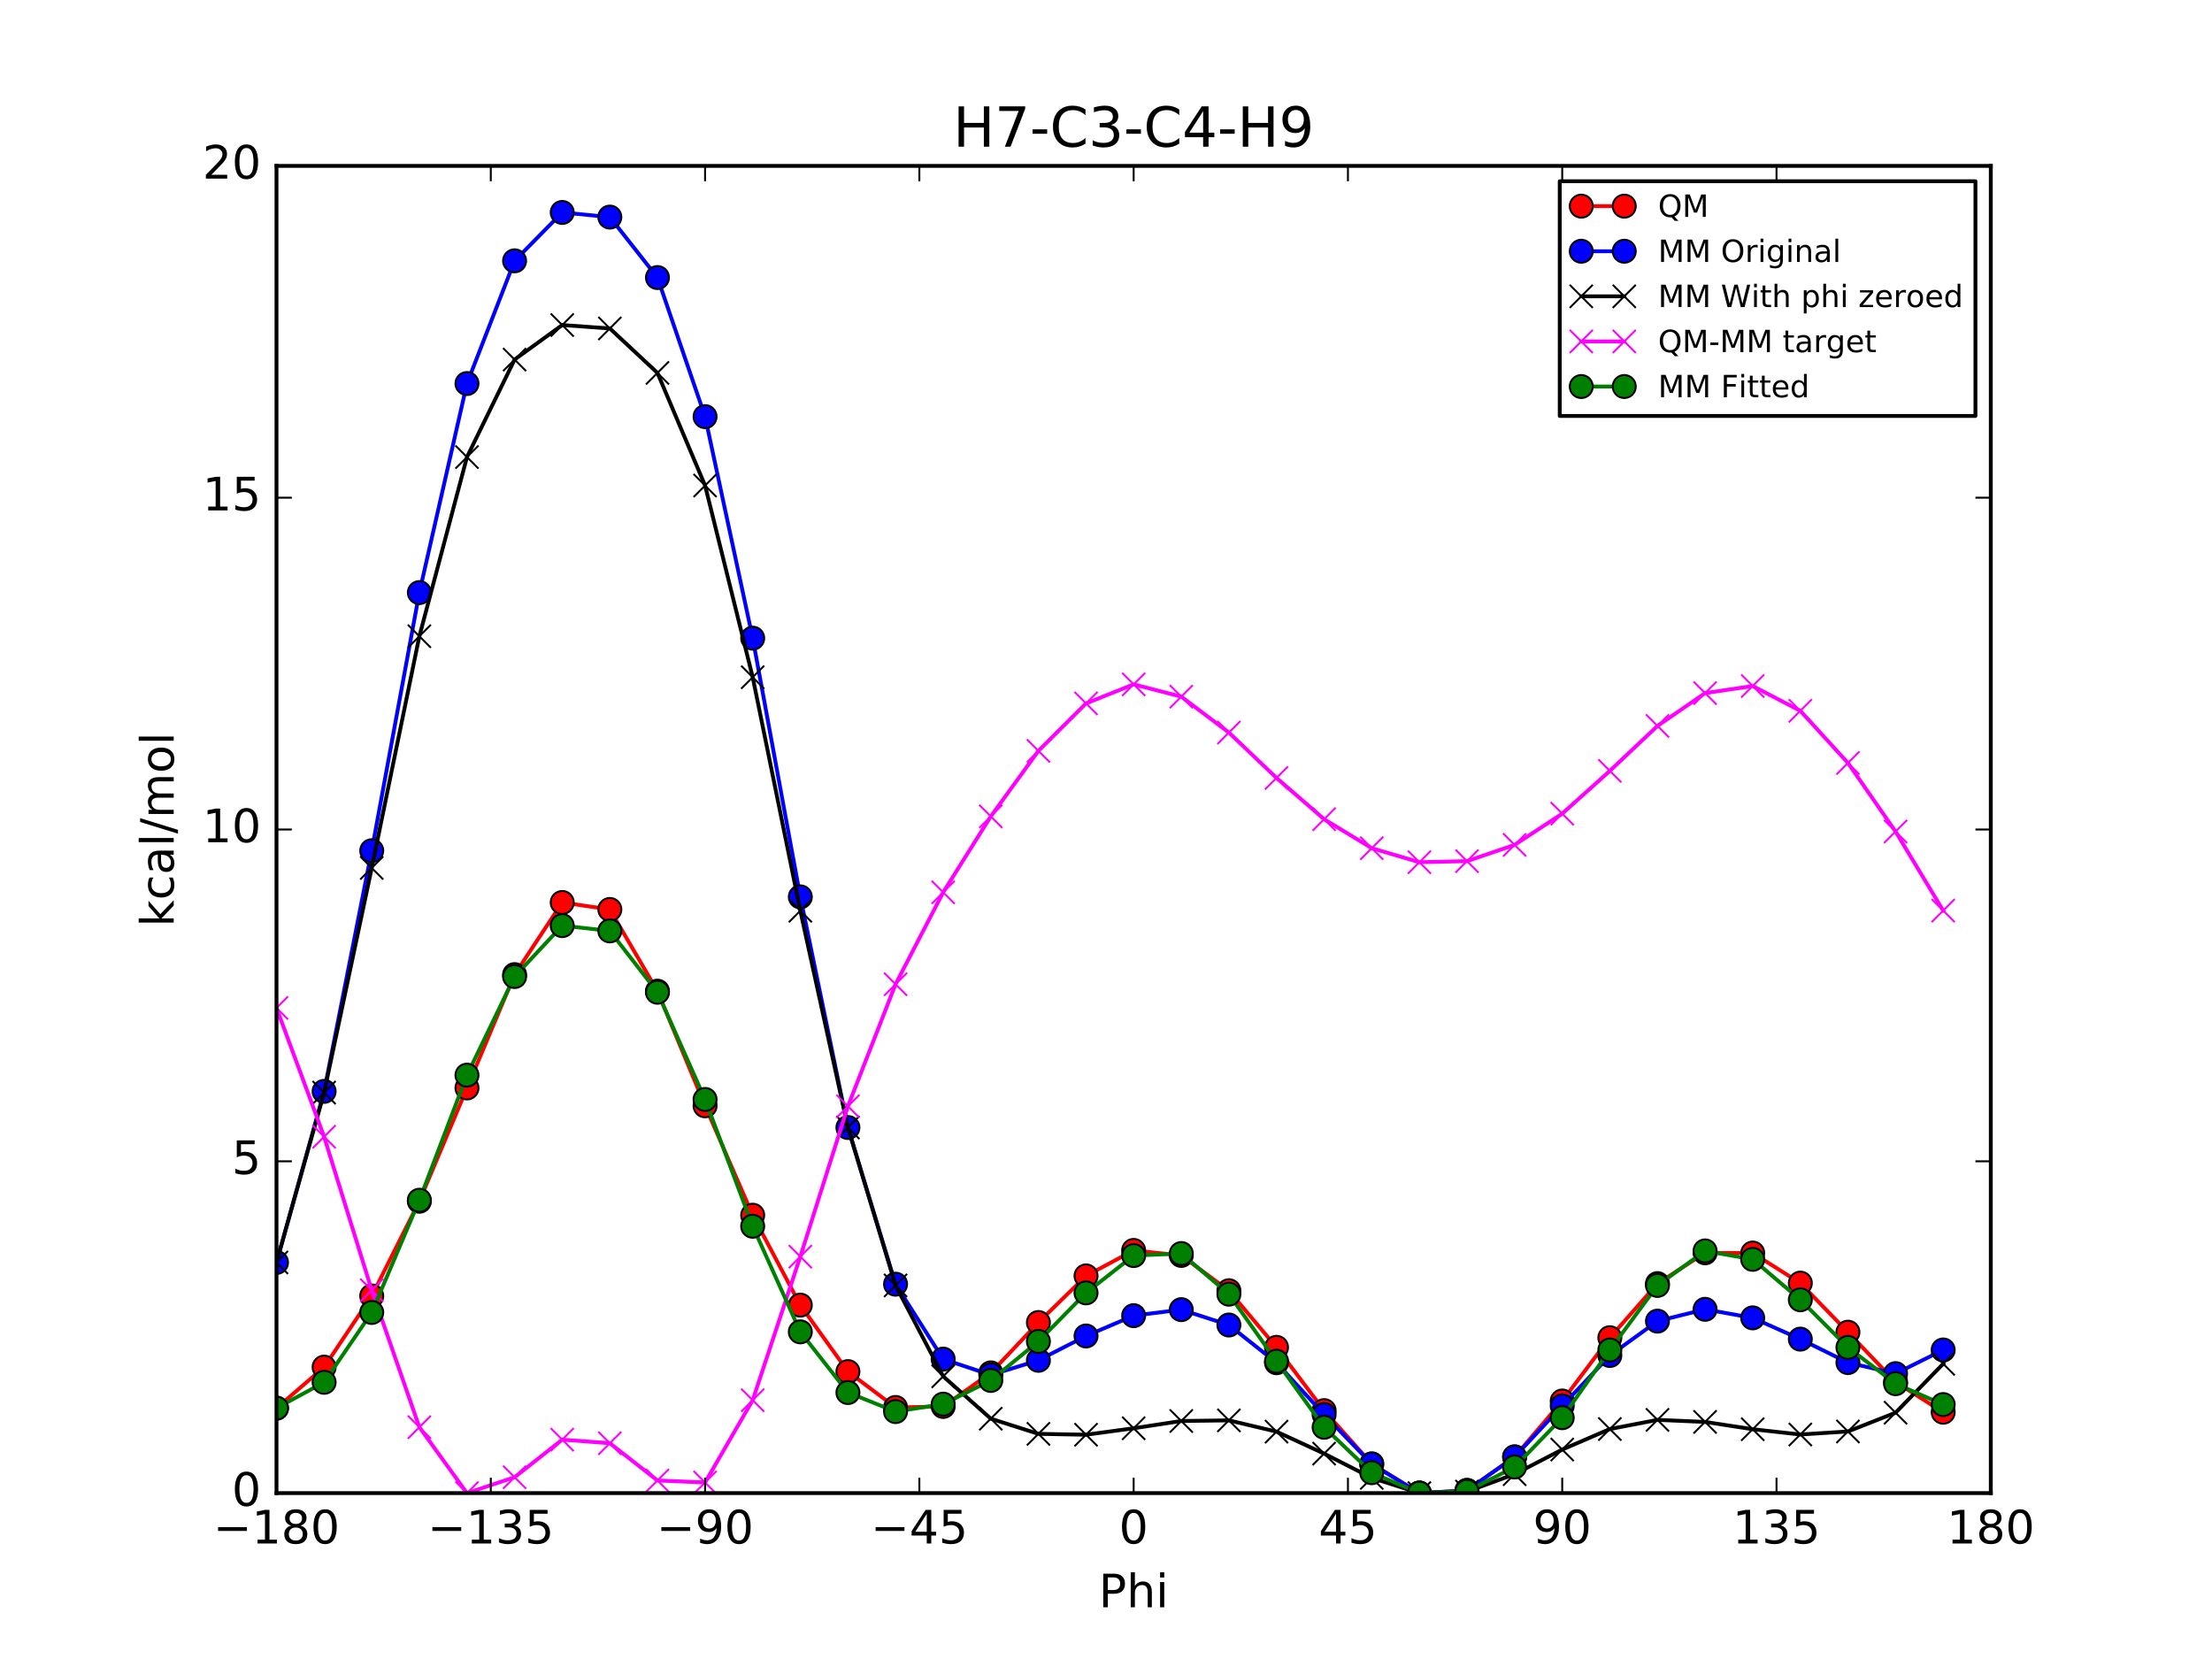 <?xml version="1.0" encoding="utf-8" standalone="no"?>
<!DOCTYPE svg PUBLIC "-//W3C//DTD SVG 1.1//EN"
  "http://www.w3.org/Graphics/SVG/1.1/DTD/svg11.dtd">
<!-- Created with matplotlib (http://matplotlib.org/) -->
<svg height="432pt" version="1.1" viewBox="0 0 576 432" width="576pt" xmlns="http://www.w3.org/2000/svg" xmlns:xlink="http://www.w3.org/1999/xlink">
 <defs>
  <style type="text/css">
*{stroke-linecap:butt;stroke-linejoin:round;stroke-miterlimit:100000;}
  </style>
 </defs>
 <g id="figure_1">
  <g id="patch_1">
   <path d="M 0 432 
L 576 432 
L 576 0 
L 0 0 
z
" style="fill:#ffffff;"/>
  </g>
  <g id="axes_1">
   <g id="patch_2">
    <path d="M 72 388.8 
L 518.4 388.8 
L 518.4 43.2 
L 72 43.2 
z
" style="fill:#ffffff;"/>
   </g>
   <g id="line2d_1">
    <path clip-path="url(#pb907164b3d)" d="M 72 366.678 
L 84.4 355.997 
L 96.8 337.463 
L 109.2 312.802 
L 121.6 283.303 
L 134 253.786 
L 146.4 235.002 
L 158.8 236.82 
L 171.2 258.102 
L 183.6 287.947 
L 196 316.44 
L 208.4 339.851 
L 220.8 357.161 
L 233.2 366.5 
L 245.6 366.237 
L 258 357.49 
L 270.4 344.381 
L 282.8 332.243 
L 295.2 325.606 
L 307.6 326.912 
L 320 336.099 
L 332.4 350.848 
L 344.8 367.321 
L 357.2 381.193 
L 369.6 388.8 
L 382 388.129 
L 394.4 379.359 
L 406.8 364.814 
L 419.2 348.335 
L 431.6 334.25 
L 444 326.229 
L 456.4 326.29 
L 468.8 334.12 
L 481.2 346.903 
L 493.6 359.878 
L 506 367.737 
" style="fill:none;stroke:#ff0000;stroke-linecap:square;"/>
    <defs>
     <path d="M 0 3 
C 0.796 3 1.559 2.684 2.121 2.121 
C 2.684 1.559 3 0.796 3 0 
C 3 -0.796 2.684 -1.559 2.121 -2.121 
C 1.559 -2.684 0.796 -3 0 -3 
C -0.796 -3 -1.559 -2.684 -2.121 -2.121 
C -2.684 -1.559 -3 -0.796 -3 0 
C -3 0.796 -2.684 1.559 -2.121 2.121 
C -1.559 2.684 -0.796 3 0 3 
z
" id="m2629860522" style="stroke:#000000;stroke-width:0.5;"/>
    </defs>
    <g clip-path="url(#pb907164b3d)">
     <use style="fill:#ff0000;stroke:#000000;stroke-width:0.5;" x="72" xlink:href="#m2629860522" y="366.678"/>
     <use style="fill:#ff0000;stroke:#000000;stroke-width:0.5;" x="84.4" xlink:href="#m2629860522" y="355.997"/>
     <use style="fill:#ff0000;stroke:#000000;stroke-width:0.5;" x="96.8" xlink:href="#m2629860522" y="337.463"/>
     <use style="fill:#ff0000;stroke:#000000;stroke-width:0.5;" x="109.2" xlink:href="#m2629860522" y="312.802"/>
     <use style="fill:#ff0000;stroke:#000000;stroke-width:0.5;" x="121.6" xlink:href="#m2629860522" y="283.303"/>
     <use style="fill:#ff0000;stroke:#000000;stroke-width:0.5;" x="134" xlink:href="#m2629860522" y="253.786"/>
     <use style="fill:#ff0000;stroke:#000000;stroke-width:0.5;" x="146.4" xlink:href="#m2629860522" y="235.002"/>
     <use style="fill:#ff0000;stroke:#000000;stroke-width:0.5;" x="158.8" xlink:href="#m2629860522" y="236.82"/>
     <use style="fill:#ff0000;stroke:#000000;stroke-width:0.5;" x="171.2" xlink:href="#m2629860522" y="258.102"/>
     <use style="fill:#ff0000;stroke:#000000;stroke-width:0.5;" x="183.6" xlink:href="#m2629860522" y="287.947"/>
     <use style="fill:#ff0000;stroke:#000000;stroke-width:0.5;" x="196" xlink:href="#m2629860522" y="316.44"/>
     <use style="fill:#ff0000;stroke:#000000;stroke-width:0.5;" x="208.4" xlink:href="#m2629860522" y="339.851"/>
     <use style="fill:#ff0000;stroke:#000000;stroke-width:0.5;" x="220.8" xlink:href="#m2629860522" y="357.161"/>
     <use style="fill:#ff0000;stroke:#000000;stroke-width:0.5;" x="233.2" xlink:href="#m2629860522" y="366.5"/>
     <use style="fill:#ff0000;stroke:#000000;stroke-width:0.5;" x="245.6" xlink:href="#m2629860522" y="366.237"/>
     <use style="fill:#ff0000;stroke:#000000;stroke-width:0.5;" x="258" xlink:href="#m2629860522" y="357.49"/>
     <use style="fill:#ff0000;stroke:#000000;stroke-width:0.5;" x="270.4" xlink:href="#m2629860522" y="344.381"/>
     <use style="fill:#ff0000;stroke:#000000;stroke-width:0.5;" x="282.8" xlink:href="#m2629860522" y="332.243"/>
     <use style="fill:#ff0000;stroke:#000000;stroke-width:0.5;" x="295.2" xlink:href="#m2629860522" y="325.606"/>
     <use style="fill:#ff0000;stroke:#000000;stroke-width:0.5;" x="307.6" xlink:href="#m2629860522" y="326.912"/>
     <use style="fill:#ff0000;stroke:#000000;stroke-width:0.5;" x="320" xlink:href="#m2629860522" y="336.099"/>
     <use style="fill:#ff0000;stroke:#000000;stroke-width:0.5;" x="332.4" xlink:href="#m2629860522" y="350.848"/>
     <use style="fill:#ff0000;stroke:#000000;stroke-width:0.5;" x="344.8" xlink:href="#m2629860522" y="367.321"/>
     <use style="fill:#ff0000;stroke:#000000;stroke-width:0.5;" x="357.2" xlink:href="#m2629860522" y="381.193"/>
     <use style="fill:#ff0000;stroke:#000000;stroke-width:0.5;" x="369.6" xlink:href="#m2629860522" y="388.8"/>
     <use style="fill:#ff0000;stroke:#000000;stroke-width:0.5;" x="382" xlink:href="#m2629860522" y="388.129"/>
     <use style="fill:#ff0000;stroke:#000000;stroke-width:0.5;" x="394.4" xlink:href="#m2629860522" y="379.359"/>
     <use style="fill:#ff0000;stroke:#000000;stroke-width:0.5;" x="406.8" xlink:href="#m2629860522" y="364.814"/>
     <use style="fill:#ff0000;stroke:#000000;stroke-width:0.5;" x="419.2" xlink:href="#m2629860522" y="348.335"/>
     <use style="fill:#ff0000;stroke:#000000;stroke-width:0.5;" x="431.6" xlink:href="#m2629860522" y="334.25"/>
     <use style="fill:#ff0000;stroke:#000000;stroke-width:0.5;" x="444" xlink:href="#m2629860522" y="326.229"/>
     <use style="fill:#ff0000;stroke:#000000;stroke-width:0.5;" x="456.4" xlink:href="#m2629860522" y="326.29"/>
     <use style="fill:#ff0000;stroke:#000000;stroke-width:0.5;" x="468.8" xlink:href="#m2629860522" y="334.12"/>
     <use style="fill:#ff0000;stroke:#000000;stroke-width:0.5;" x="481.2" xlink:href="#m2629860522" y="346.903"/>
     <use style="fill:#ff0000;stroke:#000000;stroke-width:0.5;" x="493.6" xlink:href="#m2629860522" y="359.878"/>
     <use style="fill:#ff0000;stroke:#000000;stroke-width:0.5;" x="506" xlink:href="#m2629860522" y="367.737"/>
    </g>
   </g>
   <g id="line2d_2">
    <path clip-path="url(#pb907164b3d)" d="M 72 328.741 
L 84.4 284.186 
L 96.8 221.52 
L 109.2 154.304 
L 121.6 99.872 
L 134 67.918 
L 146.4 55.32 
L 158.8 56.529 
L 171.2 72.273 
L 183.6 108.488 
L 196 166.176 
L 208.4 233.545 
L 220.8 293.602 
L 233.2 334.398 
L 245.6 353.908 
L 258 358.041 
L 270.4 354.223 
L 282.8 347.884 
L 295.2 342.596 
L 307.6 341.028 
L 320 345.029 
L 332.4 354.853 
L 344.8 368.345 
L 357.2 381.236 
L 369.6 388.8 
L 382 388.083 
L 394.4 379.381 
L 406.8 366.082 
L 419.2 352.971 
L 431.6 344.019 
L 444 340.943 
L 456.4 343.17 
L 468.8 348.708 
L 481.2 354.812 
L 493.6 357.692 
L 506 351.529 
" style="fill:none;stroke:#0000ff;stroke-linecap:square;"/>
    <defs>
     <path d="M 0 3 
C 0.796 3 1.559 2.684 2.121 2.121 
C 2.684 1.559 3 0.796 3 0 
C 3 -0.796 2.684 -1.559 2.121 -2.121 
C 1.559 -2.684 0.796 -3 0 -3 
C -0.796 -3 -1.559 -2.684 -2.121 -2.121 
C -2.684 -1.559 -3 -0.796 -3 0 
C -3 0.796 -2.684 1.559 -2.121 2.121 
C -1.559 2.684 -0.796 3 0 3 
z
" id="m92159adbe1" style="stroke:#000000;stroke-width:0.5;"/>
    </defs>
    <g clip-path="url(#pb907164b3d)">
     <use style="fill:#0000ff;stroke:#000000;stroke-width:0.5;" x="72" xlink:href="#m92159adbe1" y="328.741"/>
     <use style="fill:#0000ff;stroke:#000000;stroke-width:0.5;" x="84.4" xlink:href="#m92159adbe1" y="284.186"/>
     <use style="fill:#0000ff;stroke:#000000;stroke-width:0.5;" x="96.8" xlink:href="#m92159adbe1" y="221.52"/>
     <use style="fill:#0000ff;stroke:#000000;stroke-width:0.5;" x="109.2" xlink:href="#m92159adbe1" y="154.304"/>
     <use style="fill:#0000ff;stroke:#000000;stroke-width:0.5;" x="121.6" xlink:href="#m92159adbe1" y="99.872"/>
     <use style="fill:#0000ff;stroke:#000000;stroke-width:0.5;" x="134" xlink:href="#m92159adbe1" y="67.918"/>
     <use style="fill:#0000ff;stroke:#000000;stroke-width:0.5;" x="146.4" xlink:href="#m92159adbe1" y="55.32"/>
     <use style="fill:#0000ff;stroke:#000000;stroke-width:0.5;" x="158.8" xlink:href="#m92159adbe1" y="56.529"/>
     <use style="fill:#0000ff;stroke:#000000;stroke-width:0.5;" x="171.2" xlink:href="#m92159adbe1" y="72.273"/>
     <use style="fill:#0000ff;stroke:#000000;stroke-width:0.5;" x="183.6" xlink:href="#m92159adbe1" y="108.488"/>
     <use style="fill:#0000ff;stroke:#000000;stroke-width:0.5;" x="196" xlink:href="#m92159adbe1" y="166.176"/>
     <use style="fill:#0000ff;stroke:#000000;stroke-width:0.5;" x="208.4" xlink:href="#m92159adbe1" y="233.545"/>
     <use style="fill:#0000ff;stroke:#000000;stroke-width:0.5;" x="220.8" xlink:href="#m92159adbe1" y="293.602"/>
     <use style="fill:#0000ff;stroke:#000000;stroke-width:0.5;" x="233.2" xlink:href="#m92159adbe1" y="334.398"/>
     <use style="fill:#0000ff;stroke:#000000;stroke-width:0.5;" x="245.6" xlink:href="#m92159adbe1" y="353.908"/>
     <use style="fill:#0000ff;stroke:#000000;stroke-width:0.5;" x="258" xlink:href="#m92159adbe1" y="358.041"/>
     <use style="fill:#0000ff;stroke:#000000;stroke-width:0.5;" x="270.4" xlink:href="#m92159adbe1" y="354.223"/>
     <use style="fill:#0000ff;stroke:#000000;stroke-width:0.5;" x="282.8" xlink:href="#m92159adbe1" y="347.884"/>
     <use style="fill:#0000ff;stroke:#000000;stroke-width:0.5;" x="295.2" xlink:href="#m92159adbe1" y="342.596"/>
     <use style="fill:#0000ff;stroke:#000000;stroke-width:0.5;" x="307.6" xlink:href="#m92159adbe1" y="341.028"/>
     <use style="fill:#0000ff;stroke:#000000;stroke-width:0.5;" x="320" xlink:href="#m92159adbe1" y="345.029"/>
     <use style="fill:#0000ff;stroke:#000000;stroke-width:0.5;" x="332.4" xlink:href="#m92159adbe1" y="354.853"/>
     <use style="fill:#0000ff;stroke:#000000;stroke-width:0.5;" x="344.8" xlink:href="#m92159adbe1" y="368.345"/>
     <use style="fill:#0000ff;stroke:#000000;stroke-width:0.5;" x="357.2" xlink:href="#m92159adbe1" y="381.236"/>
     <use style="fill:#0000ff;stroke:#000000;stroke-width:0.5;" x="369.6" xlink:href="#m92159adbe1" y="388.8"/>
     <use style="fill:#0000ff;stroke:#000000;stroke-width:0.5;" x="382" xlink:href="#m92159adbe1" y="388.083"/>
     <use style="fill:#0000ff;stroke:#000000;stroke-width:0.5;" x="394.4" xlink:href="#m92159adbe1" y="379.381"/>
     <use style="fill:#0000ff;stroke:#000000;stroke-width:0.5;" x="406.8" xlink:href="#m92159adbe1" y="366.082"/>
     <use style="fill:#0000ff;stroke:#000000;stroke-width:0.5;" x="419.2" xlink:href="#m92159adbe1" y="352.971"/>
     <use style="fill:#0000ff;stroke:#000000;stroke-width:0.5;" x="431.6" xlink:href="#m92159adbe1" y="344.019"/>
     <use style="fill:#0000ff;stroke:#000000;stroke-width:0.5;" x="444" xlink:href="#m92159adbe1" y="340.943"/>
     <use style="fill:#0000ff;stroke:#000000;stroke-width:0.5;" x="456.4" xlink:href="#m92159adbe1" y="343.17"/>
     <use style="fill:#0000ff;stroke:#000000;stroke-width:0.5;" x="468.8" xlink:href="#m92159adbe1" y="348.708"/>
     <use style="fill:#0000ff;stroke:#000000;stroke-width:0.5;" x="481.2" xlink:href="#m92159adbe1" y="354.812"/>
     <use style="fill:#0000ff;stroke:#000000;stroke-width:0.5;" x="493.6" xlink:href="#m92159adbe1" y="357.692"/>
     <use style="fill:#0000ff;stroke:#000000;stroke-width:0.5;" x="506" xlink:href="#m92159adbe1" y="351.529"/>
    </g>
   </g>
   <g id="line2d_3">
    <path clip-path="url(#pb907164b3d)" d="M 72 328.741 
L 84.4 284.509 
L 96.8 226.007 
L 109.2 165.682 
L 121.6 119.019 
L 134 93.632 
L 146.4 84.639 
L 158.8 85.525 
L 171.2 97.105 
L 183.6 126.43 
L 196 176.348 
L 208.4 237.15 
L 220.8 293.602 
L 233.2 334.721 
L 245.6 358.395 
L 258 369.419 
L 270.4 373.371 
L 282.8 373.598 
L 295.2 371.916 
L 307.6 370.024 
L 320 369.861 
L 332.4 372.795 
L 344.8 378.517 
L 357.2 384.841 
L 369.6 388.8 
L 382 388.406 
L 394.4 383.869 
L 406.8 377.46 
L 419.2 372.119 
L 431.6 369.733 
L 444 370.262 
L 456.4 372.167 
L 468.8 373.539 
L 481.2 372.753 
L 493.6 367.865 
L 506 355.134 
" style="fill:none;stroke:#000000;stroke-linecap:square;"/>
    <defs>
     <path d="M -3 3 
L 3 -3 
M -3 -3 
L 3 3 
" id="mf44ed88060" style="stroke:#000000;stroke-width:0.5;"/>
    </defs>
    <g clip-path="url(#pb907164b3d)">
     <use style="stroke:#000000;stroke-width:0.5;" x="72" xlink:href="#mf44ed88060" y="328.741"/>
     <use style="stroke:#000000;stroke-width:0.5;" x="84.4" xlink:href="#mf44ed88060" y="284.509"/>
     <use style="stroke:#000000;stroke-width:0.5;" x="96.8" xlink:href="#mf44ed88060" y="226.007"/>
     <use style="stroke:#000000;stroke-width:0.5;" x="109.2" xlink:href="#mf44ed88060" y="165.682"/>
     <use style="stroke:#000000;stroke-width:0.5;" x="121.6" xlink:href="#mf44ed88060" y="119.019"/>
     <use style="stroke:#000000;stroke-width:0.5;" x="134" xlink:href="#mf44ed88060" y="93.632"/>
     <use style="stroke:#000000;stroke-width:0.5;" x="146.4" xlink:href="#mf44ed88060" y="84.639"/>
     <use style="stroke:#000000;stroke-width:0.5;" x="158.8" xlink:href="#mf44ed88060" y="85.525"/>
     <use style="stroke:#000000;stroke-width:0.5;" x="171.2" xlink:href="#mf44ed88060" y="97.105"/>
     <use style="stroke:#000000;stroke-width:0.5;" x="183.6" xlink:href="#mf44ed88060" y="126.43"/>
     <use style="stroke:#000000;stroke-width:0.5;" x="196" xlink:href="#mf44ed88060" y="176.348"/>
     <use style="stroke:#000000;stroke-width:0.5;" x="208.4" xlink:href="#mf44ed88060" y="237.15"/>
     <use style="stroke:#000000;stroke-width:0.5;" x="220.8" xlink:href="#mf44ed88060" y="293.602"/>
     <use style="stroke:#000000;stroke-width:0.5;" x="233.2" xlink:href="#mf44ed88060" y="334.721"/>
     <use style="stroke:#000000;stroke-width:0.5;" x="245.6" xlink:href="#mf44ed88060" y="358.395"/>
     <use style="stroke:#000000;stroke-width:0.5;" x="258" xlink:href="#mf44ed88060" y="369.419"/>
     <use style="stroke:#000000;stroke-width:0.5;" x="270.4" xlink:href="#mf44ed88060" y="373.371"/>
     <use style="stroke:#000000;stroke-width:0.5;" x="282.8" xlink:href="#mf44ed88060" y="373.598"/>
     <use style="stroke:#000000;stroke-width:0.5;" x="295.2" xlink:href="#mf44ed88060" y="371.916"/>
     <use style="stroke:#000000;stroke-width:0.5;" x="307.6" xlink:href="#mf44ed88060" y="370.024"/>
     <use style="stroke:#000000;stroke-width:0.5;" x="320" xlink:href="#mf44ed88060" y="369.861"/>
     <use style="stroke:#000000;stroke-width:0.5;" x="332.4" xlink:href="#mf44ed88060" y="372.795"/>
     <use style="stroke:#000000;stroke-width:0.5;" x="344.8" xlink:href="#mf44ed88060" y="378.517"/>
     <use style="stroke:#000000;stroke-width:0.5;" x="357.2" xlink:href="#mf44ed88060" y="384.841"/>
     <use style="stroke:#000000;stroke-width:0.5;" x="369.6" xlink:href="#mf44ed88060" y="388.8"/>
     <use style="stroke:#000000;stroke-width:0.5;" x="382" xlink:href="#mf44ed88060" y="388.406"/>
     <use style="stroke:#000000;stroke-width:0.5;" x="394.4" xlink:href="#mf44ed88060" y="383.869"/>
     <use style="stroke:#000000;stroke-width:0.5;" x="406.8" xlink:href="#mf44ed88060" y="377.46"/>
     <use style="stroke:#000000;stroke-width:0.5;" x="419.2" xlink:href="#mf44ed88060" y="372.119"/>
     <use style="stroke:#000000;stroke-width:0.5;" x="431.6" xlink:href="#mf44ed88060" y="369.733"/>
     <use style="stroke:#000000;stroke-width:0.5;" x="444" xlink:href="#mf44ed88060" y="370.262"/>
     <use style="stroke:#000000;stroke-width:0.5;" x="456.4" xlink:href="#mf44ed88060" y="372.167"/>
     <use style="stroke:#000000;stroke-width:0.5;" x="468.8" xlink:href="#mf44ed88060" y="373.539"/>
     <use style="stroke:#000000;stroke-width:0.5;" x="481.2" xlink:href="#mf44ed88060" y="372.753"/>
     <use style="stroke:#000000;stroke-width:0.5;" x="493.6" xlink:href="#mf44ed88060" y="367.865"/>
     <use style="stroke:#000000;stroke-width:0.5;" x="506" xlink:href="#mf44ed88060" y="355.134"/>
    </g>
   </g>
   <g id="line2d_4">
    <path clip-path="url(#pb907164b3d)" d="M 72 262.453 
L 84.4 296.005 
L 96.8 335.972 
L 109.2 371.636 
L 121.6 388.8 
L 134 384.671 
L 146.4 374.879 
L 158.8 375.811 
L 171.2 385.513 
L 183.6 386.033 
L 196 364.608 
L 208.4 327.218 
L 220.8 288.075 
L 233.2 256.296 
L 245.6 232.359 
L 258 212.588 
L 270.4 195.527 
L 282.8 183.162 
L 295.2 178.207 
L 307.6 181.405 
L 320 190.755 
L 332.4 202.57 
L 344.8 213.32 
L 357.2 220.868 
L 369.6 224.517 
L 382 224.239 
L 394.4 220.007 
L 406.8 211.871 
L 419.2 200.733 
L 431.6 189.033 
L 444 180.483 
L 456.4 178.64 
L 468.8 185.097 
L 481.2 198.667 
L 493.6 216.53 
L 506 237.119 
" style="fill:none;stroke:#ff00ff;stroke-linecap:square;"/>
    <defs>
     <path d="M -3 3 
L 3 -3 
M -3 -3 
L 3 3 
" id="m3832e3f3c9" style="stroke:#ff00ff;stroke-width:0.5;"/>
    </defs>
    <g clip-path="url(#pb907164b3d)">
     <use style="fill:#ff00ff;stroke:#ff00ff;stroke-width:0.5;" x="72" xlink:href="#m3832e3f3c9" y="262.453"/>
     <use style="fill:#ff00ff;stroke:#ff00ff;stroke-width:0.5;" x="84.4" xlink:href="#m3832e3f3c9" y="296.005"/>
     <use style="fill:#ff00ff;stroke:#ff00ff;stroke-width:0.5;" x="96.8" xlink:href="#m3832e3f3c9" y="335.972"/>
     <use style="fill:#ff00ff;stroke:#ff00ff;stroke-width:0.5;" x="109.2" xlink:href="#m3832e3f3c9" y="371.636"/>
     <use style="fill:#ff00ff;stroke:#ff00ff;stroke-width:0.5;" x="121.6" xlink:href="#m3832e3f3c9" y="388.8"/>
     <use style="fill:#ff00ff;stroke:#ff00ff;stroke-width:0.5;" x="134" xlink:href="#m3832e3f3c9" y="384.671"/>
     <use style="fill:#ff00ff;stroke:#ff00ff;stroke-width:0.5;" x="146.4" xlink:href="#m3832e3f3c9" y="374.879"/>
     <use style="fill:#ff00ff;stroke:#ff00ff;stroke-width:0.5;" x="158.8" xlink:href="#m3832e3f3c9" y="375.811"/>
     <use style="fill:#ff00ff;stroke:#ff00ff;stroke-width:0.5;" x="171.2" xlink:href="#m3832e3f3c9" y="385.513"/>
     <use style="fill:#ff00ff;stroke:#ff00ff;stroke-width:0.5;" x="183.6" xlink:href="#m3832e3f3c9" y="386.033"/>
     <use style="fill:#ff00ff;stroke:#ff00ff;stroke-width:0.5;" x="196" xlink:href="#m3832e3f3c9" y="364.608"/>
     <use style="fill:#ff00ff;stroke:#ff00ff;stroke-width:0.5;" x="208.4" xlink:href="#m3832e3f3c9" y="327.218"/>
     <use style="fill:#ff00ff;stroke:#ff00ff;stroke-width:0.5;" x="220.8" xlink:href="#m3832e3f3c9" y="288.075"/>
     <use style="fill:#ff00ff;stroke:#ff00ff;stroke-width:0.5;" x="233.2" xlink:href="#m3832e3f3c9" y="256.296"/>
     <use style="fill:#ff00ff;stroke:#ff00ff;stroke-width:0.5;" x="245.6" xlink:href="#m3832e3f3c9" y="232.359"/>
     <use style="fill:#ff00ff;stroke:#ff00ff;stroke-width:0.5;" x="258" xlink:href="#m3832e3f3c9" y="212.588"/>
     <use style="fill:#ff00ff;stroke:#ff00ff;stroke-width:0.5;" x="270.4" xlink:href="#m3832e3f3c9" y="195.527"/>
     <use style="fill:#ff00ff;stroke:#ff00ff;stroke-width:0.5;" x="282.8" xlink:href="#m3832e3f3c9" y="183.162"/>
     <use style="fill:#ff00ff;stroke:#ff00ff;stroke-width:0.5;" x="295.2" xlink:href="#m3832e3f3c9" y="178.207"/>
     <use style="fill:#ff00ff;stroke:#ff00ff;stroke-width:0.5;" x="307.6" xlink:href="#m3832e3f3c9" y="181.405"/>
     <use style="fill:#ff00ff;stroke:#ff00ff;stroke-width:0.5;" x="320" xlink:href="#m3832e3f3c9" y="190.755"/>
     <use style="fill:#ff00ff;stroke:#ff00ff;stroke-width:0.5;" x="332.4" xlink:href="#m3832e3f3c9" y="202.57"/>
     <use style="fill:#ff00ff;stroke:#ff00ff;stroke-width:0.5;" x="344.8" xlink:href="#m3832e3f3c9" y="213.32"/>
     <use style="fill:#ff00ff;stroke:#ff00ff;stroke-width:0.5;" x="357.2" xlink:href="#m3832e3f3c9" y="220.868"/>
     <use style="fill:#ff00ff;stroke:#ff00ff;stroke-width:0.5;" x="369.6" xlink:href="#m3832e3f3c9" y="224.517"/>
     <use style="fill:#ff00ff;stroke:#ff00ff;stroke-width:0.5;" x="382" xlink:href="#m3832e3f3c9" y="224.239"/>
     <use style="fill:#ff00ff;stroke:#ff00ff;stroke-width:0.5;" x="394.4" xlink:href="#m3832e3f3c9" y="220.007"/>
     <use style="fill:#ff00ff;stroke:#ff00ff;stroke-width:0.5;" x="406.8" xlink:href="#m3832e3f3c9" y="211.871"/>
     <use style="fill:#ff00ff;stroke:#ff00ff;stroke-width:0.5;" x="419.2" xlink:href="#m3832e3f3c9" y="200.733"/>
     <use style="fill:#ff00ff;stroke:#ff00ff;stroke-width:0.5;" x="431.6" xlink:href="#m3832e3f3c9" y="189.033"/>
     <use style="fill:#ff00ff;stroke:#ff00ff;stroke-width:0.5;" x="444" xlink:href="#m3832e3f3c9" y="180.483"/>
     <use style="fill:#ff00ff;stroke:#ff00ff;stroke-width:0.5;" x="456.4" xlink:href="#m3832e3f3c9" y="178.64"/>
     <use style="fill:#ff00ff;stroke:#ff00ff;stroke-width:0.5;" x="468.8" xlink:href="#m3832e3f3c9" y="185.097"/>
     <use style="fill:#ff00ff;stroke:#ff00ff;stroke-width:0.5;" x="481.2" xlink:href="#m3832e3f3c9" y="198.667"/>
     <use style="fill:#ff00ff;stroke:#ff00ff;stroke-width:0.5;" x="493.6" xlink:href="#m3832e3f3c9" y="216.53"/>
     <use style="fill:#ff00ff;stroke:#ff00ff;stroke-width:0.5;" x="506" xlink:href="#m3832e3f3c9" y="237.119"/>
    </g>
   </g>
   <g id="line2d_5">
    <path clip-path="url(#pb907164b3d)" d="M 72 366.678 
L 84.4 359.947 
L 96.8 341.763 
L 109.2 312.537 
L 121.6 279.967 
L 134 254.286 
L 146.4 241.026 
L 158.8 242.407 
L 171.2 258.376 
L 183.6 286.298 
L 196 319.311 
L 208.4 346.812 
L 220.8 362.615 
L 233.2 367.571 
L 245.6 365.636 
L 258 359.464 
L 270.4 349.293 
L 282.8 336.662 
L 295.2 326.946 
L 307.6 326.417 
L 320 337.002 
L 332.4 354.462 
L 344.8 371.657 
L 357.2 383.486 
L 369.6 388.8 
L 382 388.334 
L 394.4 382.001 
L 406.8 369.168 
L 419.2 351.535 
L 431.6 334.726 
L 444 325.734 
L 456.4 327.931 
L 468.8 338.459 
L 481.2 350.858 
L 493.6 360.311 
L 506 365.746 
" style="fill:none;stroke:#008000;stroke-linecap:square;"/>
    <defs>
     <path d="M 0 3 
C 0.796 3 1.559 2.684 2.121 2.121 
C 2.684 1.559 3 0.796 3 0 
C 3 -0.796 2.684 -1.559 2.121 -2.121 
C 1.559 -2.684 0.796 -3 0 -3 
C -0.796 -3 -1.559 -2.684 -2.121 -2.121 
C -2.684 -1.559 -3 -0.796 -3 0 
C -3 0.796 -2.684 1.559 -2.121 2.121 
C -1.559 2.684 -0.796 3 0 3 
z
" id="mf716be82b4" style="stroke:#000000;stroke-width:0.5;"/>
    </defs>
    <g clip-path="url(#pb907164b3d)">
     <use style="fill:#008000;stroke:#000000;stroke-width:0.5;" x="72" xlink:href="#mf716be82b4" y="366.678"/>
     <use style="fill:#008000;stroke:#000000;stroke-width:0.5;" x="84.4" xlink:href="#mf716be82b4" y="359.947"/>
     <use style="fill:#008000;stroke:#000000;stroke-width:0.5;" x="96.8" xlink:href="#mf716be82b4" y="341.763"/>
     <use style="fill:#008000;stroke:#000000;stroke-width:0.5;" x="109.2" xlink:href="#mf716be82b4" y="312.537"/>
     <use style="fill:#008000;stroke:#000000;stroke-width:0.5;" x="121.6" xlink:href="#mf716be82b4" y="279.967"/>
     <use style="fill:#008000;stroke:#000000;stroke-width:0.5;" x="134" xlink:href="#mf716be82b4" y="254.286"/>
     <use style="fill:#008000;stroke:#000000;stroke-width:0.5;" x="146.4" xlink:href="#mf716be82b4" y="241.026"/>
     <use style="fill:#008000;stroke:#000000;stroke-width:0.5;" x="158.8" xlink:href="#mf716be82b4" y="242.407"/>
     <use style="fill:#008000;stroke:#000000;stroke-width:0.5;" x="171.2" xlink:href="#mf716be82b4" y="258.376"/>
     <use style="fill:#008000;stroke:#000000;stroke-width:0.5;" x="183.6" xlink:href="#mf716be82b4" y="286.298"/>
     <use style="fill:#008000;stroke:#000000;stroke-width:0.5;" x="196" xlink:href="#mf716be82b4" y="319.311"/>
     <use style="fill:#008000;stroke:#000000;stroke-width:0.5;" x="208.4" xlink:href="#mf716be82b4" y="346.812"/>
     <use style="fill:#008000;stroke:#000000;stroke-width:0.5;" x="220.8" xlink:href="#mf716be82b4" y="362.615"/>
     <use style="fill:#008000;stroke:#000000;stroke-width:0.5;" x="233.2" xlink:href="#mf716be82b4" y="367.571"/>
     <use style="fill:#008000;stroke:#000000;stroke-width:0.5;" x="245.6" xlink:href="#mf716be82b4" y="365.636"/>
     <use style="fill:#008000;stroke:#000000;stroke-width:0.5;" x="258" xlink:href="#mf716be82b4" y="359.464"/>
     <use style="fill:#008000;stroke:#000000;stroke-width:0.5;" x="270.4" xlink:href="#mf716be82b4" y="349.293"/>
     <use style="fill:#008000;stroke:#000000;stroke-width:0.5;" x="282.8" xlink:href="#mf716be82b4" y="336.662"/>
     <use style="fill:#008000;stroke:#000000;stroke-width:0.5;" x="295.2" xlink:href="#mf716be82b4" y="326.946"/>
     <use style="fill:#008000;stroke:#000000;stroke-width:0.5;" x="307.6" xlink:href="#mf716be82b4" y="326.417"/>
     <use style="fill:#008000;stroke:#000000;stroke-width:0.5;" x="320" xlink:href="#mf716be82b4" y="337.002"/>
     <use style="fill:#008000;stroke:#000000;stroke-width:0.5;" x="332.4" xlink:href="#mf716be82b4" y="354.462"/>
     <use style="fill:#008000;stroke:#000000;stroke-width:0.5;" x="344.8" xlink:href="#mf716be82b4" y="371.657"/>
     <use style="fill:#008000;stroke:#000000;stroke-width:0.5;" x="357.2" xlink:href="#mf716be82b4" y="383.486"/>
     <use style="fill:#008000;stroke:#000000;stroke-width:0.5;" x="369.6" xlink:href="#mf716be82b4" y="388.8"/>
     <use style="fill:#008000;stroke:#000000;stroke-width:0.5;" x="382" xlink:href="#mf716be82b4" y="388.334"/>
     <use style="fill:#008000;stroke:#000000;stroke-width:0.5;" x="394.4" xlink:href="#mf716be82b4" y="382.001"/>
     <use style="fill:#008000;stroke:#000000;stroke-width:0.5;" x="406.8" xlink:href="#mf716be82b4" y="369.168"/>
     <use style="fill:#008000;stroke:#000000;stroke-width:0.5;" x="419.2" xlink:href="#mf716be82b4" y="351.535"/>
     <use style="fill:#008000;stroke:#000000;stroke-width:0.5;" x="431.6" xlink:href="#mf716be82b4" y="334.726"/>
     <use style="fill:#008000;stroke:#000000;stroke-width:0.5;" x="444" xlink:href="#mf716be82b4" y="325.734"/>
     <use style="fill:#008000;stroke:#000000;stroke-width:0.5;" x="456.4" xlink:href="#mf716be82b4" y="327.931"/>
     <use style="fill:#008000;stroke:#000000;stroke-width:0.5;" x="468.8" xlink:href="#mf716be82b4" y="338.459"/>
     <use style="fill:#008000;stroke:#000000;stroke-width:0.5;" x="481.2" xlink:href="#mf716be82b4" y="350.858"/>
     <use style="fill:#008000;stroke:#000000;stroke-width:0.5;" x="493.6" xlink:href="#mf716be82b4" y="360.311"/>
     <use style="fill:#008000;stroke:#000000;stroke-width:0.5;" x="506" xlink:href="#mf716be82b4" y="365.746"/>
    </g>
   </g>
   <g id="patch_3">
    <path d="M 72 388.8 
L 518.4 388.8 
" style="fill:none;stroke:#000000;stroke-linecap:square;stroke-linejoin:miter;"/>
   </g>
   <g id="patch_4">
    <path d="M 518.4 388.8 
L 518.4 43.2 
" style="fill:none;stroke:#000000;stroke-linecap:square;stroke-linejoin:miter;"/>
   </g>
   <g id="patch_5">
    <path d="M 72 43.2 
L 518.4 43.2 
" style="fill:none;stroke:#000000;stroke-linecap:square;stroke-linejoin:miter;"/>
   </g>
   <g id="patch_6">
    <path d="M 72 388.8 
L 72 43.2 
" style="fill:none;stroke:#000000;stroke-linecap:square;stroke-linejoin:miter;"/>
   </g>
   <g id="matplotlib.axis_1">
    <g id="xtick_1">
     <g id="line2d_6">
      <defs>
       <path d="M 0 0 
L 0 -4 
" id="m060876bd30" style="stroke:#000000;stroke-width:0.5;"/>
      </defs>
      <g>
       <use style="stroke:#000000;stroke-width:0.5;" x="72.0" xlink:href="#m060876bd30" y="388.8"/>
      </g>
     </g>
     <g id="line2d_7">
      <defs>
       <path d="M 0 0 
L 0 4 
" id="me30539d898" style="stroke:#000000;stroke-width:0.5;"/>
      </defs>
      <g>
       <use style="stroke:#000000;stroke-width:0.5;" x="72.0" xlink:href="#me30539d898" y="43.2"/>
      </g>
     </g>
     <g id="text_1">
      <!-- −180 -->
      <defs>
       <path d="M 31.781 66.406 
Q 24.172 66.406 20.328 58.906 
Q 16.5 51.422 16.5 36.375 
Q 16.5 21.391 20.328 13.891 
Q 24.172 6.391 31.781 6.391 
Q 39.453 6.391 43.281 13.891 
Q 47.125 21.391 47.125 36.375 
Q 47.125 51.422 43.281 58.906 
Q 39.453 66.406 31.781 66.406 
M 31.781 74.219 
Q 44.047 74.219 50.516 64.516 
Q 56.984 54.828 56.984 36.375 
Q 56.984 17.969 50.516 8.266 
Q 44.047 -1.422 31.781 -1.422 
Q 19.531 -1.422 13.062 8.266 
Q 6.594 17.969 6.594 36.375 
Q 6.594 54.828 13.062 64.516 
Q 19.531 74.219 31.781 74.219 
" id="BitstreamVeraSans-Roman-30"/>
       <path d="M 31.781 34.625 
Q 24.75 34.625 20.719 30.859 
Q 16.703 27.094 16.703 20.516 
Q 16.703 13.922 20.719 10.156 
Q 24.75 6.391 31.781 6.391 
Q 38.812 6.391 42.859 10.172 
Q 46.922 13.969 46.922 20.516 
Q 46.922 27.094 42.891 30.859 
Q 38.875 34.625 31.781 34.625 
M 21.922 38.812 
Q 15.578 40.375 12.031 44.719 
Q 8.5 49.078 8.5 55.328 
Q 8.5 64.062 14.719 69.141 
Q 20.953 74.219 31.781 74.219 
Q 42.672 74.219 48.875 69.141 
Q 55.078 64.062 55.078 55.328 
Q 55.078 49.078 51.531 44.719 
Q 48 40.375 41.703 38.812 
Q 48.828 37.156 52.797 32.312 
Q 56.781 27.484 56.781 20.516 
Q 56.781 9.906 50.312 4.234 
Q 43.844 -1.422 31.781 -1.422 
Q 19.734 -1.422 13.25 4.234 
Q 6.781 9.906 6.781 20.516 
Q 6.781 27.484 10.781 32.312 
Q 14.797 37.156 21.922 38.812 
M 18.312 54.391 
Q 18.312 48.734 21.844 45.562 
Q 25.391 42.391 31.781 42.391 
Q 38.141 42.391 41.719 45.562 
Q 45.312 48.734 45.312 54.391 
Q 45.312 60.062 41.719 63.234 
Q 38.141 66.406 31.781 66.406 
Q 25.391 66.406 21.844 63.234 
Q 18.312 60.062 18.312 54.391 
" id="BitstreamVeraSans-Roman-38"/>
       <path d="M 10.594 35.5 
L 73.188 35.5 
L 73.188 27.203 
L 10.594 27.203 
z
" id="BitstreamVeraSans-Roman-2212"/>
       <path d="M 12.406 8.297 
L 28.516 8.297 
L 28.516 63.922 
L 10.984 60.406 
L 10.984 69.391 
L 28.422 72.906 
L 38.281 72.906 
L 38.281 8.297 
L 54.391 8.297 
L 54.391 0 
L 12.406 0 
z
" id="BitstreamVeraSans-Roman-31"/>
      </defs>
      <g transform="translate(55.52 401.918)scale(0.12 -0.12)">
       <use xlink:href="#BitstreamVeraSans-Roman-2212"/>
       <use x="83.789" xlink:href="#BitstreamVeraSans-Roman-31"/>
       <use x="147.412" xlink:href="#BitstreamVeraSans-Roman-38"/>
       <use x="211.035" xlink:href="#BitstreamVeraSans-Roman-30"/>
      </g>
     </g>
    </g>
    <g id="xtick_2">
     <g id="line2d_8">
      <g>
       <use style="stroke:#000000;stroke-width:0.5;" x="127.8" xlink:href="#m060876bd30" y="388.8"/>
      </g>
     </g>
     <g id="line2d_9">
      <g>
       <use style="stroke:#000000;stroke-width:0.5;" x="127.8" xlink:href="#me30539d898" y="43.2"/>
      </g>
     </g>
     <g id="text_2">
      <!-- −135 -->
      <defs>
       <path d="M 10.797 72.906 
L 49.516 72.906 
L 49.516 64.594 
L 19.828 64.594 
L 19.828 46.734 
Q 21.969 47.469 24.109 47.828 
Q 26.266 48.188 28.422 48.188 
Q 40.625 48.188 47.75 41.5 
Q 54.891 34.812 54.891 23.391 
Q 54.891 11.625 47.562 5.094 
Q 40.234 -1.422 26.906 -1.422 
Q 22.312 -1.422 17.547 -0.641 
Q 12.797 0.141 7.719 1.703 
L 7.719 11.625 
Q 12.109 9.234 16.797 8.062 
Q 21.484 6.891 26.703 6.891 
Q 35.156 6.891 40.078 11.328 
Q 45.016 15.766 45.016 23.391 
Q 45.016 31 40.078 35.438 
Q 35.156 39.891 26.703 39.891 
Q 22.75 39.891 18.812 39.016 
Q 14.891 38.141 10.797 36.281 
z
" id="BitstreamVeraSans-Roman-35"/>
       <path d="M 40.578 39.312 
Q 47.656 37.797 51.625 33 
Q 55.609 28.219 55.609 21.188 
Q 55.609 10.406 48.188 4.484 
Q 40.766 -1.422 27.094 -1.422 
Q 22.516 -1.422 17.656 -0.516 
Q 12.797 0.391 7.625 2.203 
L 7.625 11.719 
Q 11.719 9.328 16.594 8.109 
Q 21.484 6.891 26.812 6.891 
Q 36.078 6.891 40.938 10.547 
Q 45.797 14.203 45.797 21.188 
Q 45.797 27.641 41.281 31.266 
Q 36.766 34.906 28.719 34.906 
L 20.219 34.906 
L 20.219 43.016 
L 29.109 43.016 
Q 36.375 43.016 40.234 45.922 
Q 44.094 48.828 44.094 54.297 
Q 44.094 59.906 40.109 62.906 
Q 36.141 65.922 28.719 65.922 
Q 24.656 65.922 20.016 65.031 
Q 15.375 64.156 9.812 62.312 
L 9.812 71.094 
Q 15.438 72.656 20.344 73.438 
Q 25.25 74.219 29.594 74.219 
Q 40.828 74.219 47.359 69.109 
Q 53.906 64.016 53.906 55.328 
Q 53.906 49.266 50.438 45.094 
Q 46.969 40.922 40.578 39.312 
" id="BitstreamVeraSans-Roman-33"/>
      </defs>
      <g transform="translate(111.32 401.918)scale(0.12 -0.12)">
       <use xlink:href="#BitstreamVeraSans-Roman-2212"/>
       <use x="83.789" xlink:href="#BitstreamVeraSans-Roman-31"/>
       <use x="147.412" xlink:href="#BitstreamVeraSans-Roman-33"/>
       <use x="211.035" xlink:href="#BitstreamVeraSans-Roman-35"/>
      </g>
     </g>
    </g>
    <g id="xtick_3">
     <g id="line2d_10">
      <g>
       <use style="stroke:#000000;stroke-width:0.5;" x="183.6" xlink:href="#m060876bd30" y="388.8"/>
      </g>
     </g>
     <g id="line2d_11">
      <g>
       <use style="stroke:#000000;stroke-width:0.5;" x="183.6" xlink:href="#me30539d898" y="43.2"/>
      </g>
     </g>
     <g id="text_3">
      <!-- −90 -->
      <defs>
       <path d="M 10.984 1.516 
L 10.984 10.5 
Q 14.703 8.734 18.5 7.812 
Q 22.312 6.891 25.984 6.891 
Q 35.75 6.891 40.891 13.453 
Q 46.047 20.016 46.781 33.406 
Q 43.953 29.203 39.594 26.953 
Q 35.25 24.703 29.984 24.703 
Q 19.047 24.703 12.672 31.312 
Q 6.297 37.938 6.297 49.422 
Q 6.297 60.641 12.938 67.422 
Q 19.578 74.219 30.609 74.219 
Q 43.266 74.219 49.922 64.516 
Q 56.594 54.828 56.594 36.375 
Q 56.594 19.141 48.406 8.859 
Q 40.234 -1.422 26.422 -1.422 
Q 22.703 -1.422 18.891 -0.688 
Q 15.094 0.047 10.984 1.516 
M 30.609 32.422 
Q 37.25 32.422 41.125 36.953 
Q 45.016 41.5 45.016 49.422 
Q 45.016 57.281 41.125 61.844 
Q 37.25 66.406 30.609 66.406 
Q 23.969 66.406 20.094 61.844 
Q 16.219 57.281 16.219 49.422 
Q 16.219 41.5 20.094 36.953 
Q 23.969 32.422 30.609 32.422 
" id="BitstreamVeraSans-Roman-39"/>
      </defs>
      <g transform="translate(170.937 401.918)scale(0.12 -0.12)">
       <use xlink:href="#BitstreamVeraSans-Roman-2212"/>
       <use x="83.789" xlink:href="#BitstreamVeraSans-Roman-39"/>
       <use x="147.412" xlink:href="#BitstreamVeraSans-Roman-30"/>
      </g>
     </g>
    </g>
    <g id="xtick_4">
     <g id="line2d_12">
      <g>
       <use style="stroke:#000000;stroke-width:0.5;" x="239.4" xlink:href="#m060876bd30" y="388.8"/>
      </g>
     </g>
     <g id="line2d_13">
      <g>
       <use style="stroke:#000000;stroke-width:0.5;" x="239.4" xlink:href="#me30539d898" y="43.2"/>
      </g>
     </g>
     <g id="text_4">
      <!-- −45 -->
      <defs>
       <path d="M 37.797 64.312 
L 12.891 25.391 
L 37.797 25.391 
z
M 35.203 72.906 
L 47.609 72.906 
L 47.609 25.391 
L 58.016 25.391 
L 58.016 17.188 
L 47.609 17.188 
L 47.609 0 
L 37.797 0 
L 37.797 17.188 
L 4.891 17.188 
L 4.891 26.703 
z
" id="BitstreamVeraSans-Roman-34"/>
      </defs>
      <g transform="translate(226.737 401.918)scale(0.12 -0.12)">
       <use xlink:href="#BitstreamVeraSans-Roman-2212"/>
       <use x="83.789" xlink:href="#BitstreamVeraSans-Roman-34"/>
       <use x="147.412" xlink:href="#BitstreamVeraSans-Roman-35"/>
      </g>
     </g>
    </g>
    <g id="xtick_5">
     <g id="line2d_14">
      <g>
       <use style="stroke:#000000;stroke-width:0.5;" x="295.2" xlink:href="#m060876bd30" y="388.8"/>
      </g>
     </g>
     <g id="line2d_15">
      <g>
       <use style="stroke:#000000;stroke-width:0.5;" x="295.2" xlink:href="#me30539d898" y="43.2"/>
      </g>
     </g>
     <g id="text_5">
      <!-- 0 -->
      <g transform="translate(291.382 401.918)scale(0.12 -0.12)">
       <use xlink:href="#BitstreamVeraSans-Roman-30"/>
      </g>
     </g>
    </g>
    <g id="xtick_6">
     <g id="line2d_16">
      <g>
       <use style="stroke:#000000;stroke-width:0.5;" x="351.0" xlink:href="#m060876bd30" y="388.8"/>
      </g>
     </g>
     <g id="line2d_17">
      <g>
       <use style="stroke:#000000;stroke-width:0.5;" x="351.0" xlink:href="#me30539d898" y="43.2"/>
      </g>
     </g>
     <g id="text_6">
      <!-- 45 -->
      <g transform="translate(343.365 401.918)scale(0.12 -0.12)">
       <use xlink:href="#BitstreamVeraSans-Roman-34"/>
       <use x="63.623" xlink:href="#BitstreamVeraSans-Roman-35"/>
      </g>
     </g>
    </g>
    <g id="xtick_7">
     <g id="line2d_18">
      <g>
       <use style="stroke:#000000;stroke-width:0.5;" x="406.8" xlink:href="#m060876bd30" y="388.8"/>
      </g>
     </g>
     <g id="line2d_19">
      <g>
       <use style="stroke:#000000;stroke-width:0.5;" x="406.8" xlink:href="#me30539d898" y="43.2"/>
      </g>
     </g>
     <g id="text_7">
      <!-- 90 -->
      <g transform="translate(399.165 401.918)scale(0.12 -0.12)">
       <use xlink:href="#BitstreamVeraSans-Roman-39"/>
       <use x="63.623" xlink:href="#BitstreamVeraSans-Roman-30"/>
      </g>
     </g>
    </g>
    <g id="xtick_8">
     <g id="line2d_20">
      <g>
       <use style="stroke:#000000;stroke-width:0.5;" x="462.6" xlink:href="#m060876bd30" y="388.8"/>
      </g>
     </g>
     <g id="line2d_21">
      <g>
       <use style="stroke:#000000;stroke-width:0.5;" x="462.6" xlink:href="#me30539d898" y="43.2"/>
      </g>
     </g>
     <g id="text_8">
      <!-- 135 -->
      <g transform="translate(451.147 401.918)scale(0.12 -0.12)">
       <use xlink:href="#BitstreamVeraSans-Roman-31"/>
       <use x="63.623" xlink:href="#BitstreamVeraSans-Roman-33"/>
       <use x="127.246" xlink:href="#BitstreamVeraSans-Roman-35"/>
      </g>
     </g>
    </g>
    <g id="xtick_9">
     <g id="line2d_22">
      <g>
       <use style="stroke:#000000;stroke-width:0.5;" x="518.4" xlink:href="#m060876bd30" y="388.8"/>
      </g>
     </g>
     <g id="line2d_23">
      <g>
       <use style="stroke:#000000;stroke-width:0.5;" x="518.4" xlink:href="#me30539d898" y="43.2"/>
      </g>
     </g>
     <g id="text_9">
      <!-- 180 -->
      <g transform="translate(506.947 401.918)scale(0.12 -0.12)">
       <use xlink:href="#BitstreamVeraSans-Roman-31"/>
       <use x="63.623" xlink:href="#BitstreamVeraSans-Roman-38"/>
       <use x="127.246" xlink:href="#BitstreamVeraSans-Roman-30"/>
      </g>
     </g>
    </g>
    <g id="text_10">
     <!-- Phi -->
     <defs>
      <path d="M 54.891 33.016 
L 54.891 0 
L 45.906 0 
L 45.906 32.719 
Q 45.906 40.484 42.875 44.328 
Q 39.844 48.188 33.797 48.188 
Q 26.516 48.188 22.312 43.547 
Q 18.109 38.922 18.109 30.906 
L 18.109 0 
L 9.078 0 
L 9.078 75.984 
L 18.109 75.984 
L 18.109 46.188 
Q 21.344 51.125 25.703 53.562 
Q 30.078 56 35.797 56 
Q 45.219 56 50.047 50.172 
Q 54.891 44.344 54.891 33.016 
" id="BitstreamVeraSans-Roman-68"/>
      <path d="M 9.422 54.688 
L 18.406 54.688 
L 18.406 0 
L 9.422 0 
z
M 9.422 75.984 
L 18.406 75.984 
L 18.406 64.594 
L 9.422 64.594 
z
" id="BitstreamVeraSans-Roman-69"/>
      <path d="M 19.672 64.797 
L 19.672 37.406 
L 32.078 37.406 
Q 38.969 37.406 42.719 40.969 
Q 46.484 44.531 46.484 51.125 
Q 46.484 57.672 42.719 61.234 
Q 38.969 64.797 32.078 64.797 
z
M 9.812 72.906 
L 32.078 72.906 
Q 44.344 72.906 50.609 67.359 
Q 56.891 61.812 56.891 51.125 
Q 56.891 40.328 50.609 34.812 
Q 44.344 29.297 32.078 29.297 
L 19.672 29.297 
L 19.672 0 
L 9.812 0 
z
" id="BitstreamVeraSans-Roman-50"/>
     </defs>
     <g transform="translate(286.113 418.532)scale(0.12 -0.12)">
      <use xlink:href="#BitstreamVeraSans-Roman-50"/>
      <use x="60.303" xlink:href="#BitstreamVeraSans-Roman-68"/>
      <use x="123.682" xlink:href="#BitstreamVeraSans-Roman-69"/>
     </g>
    </g>
   </g>
   <g id="matplotlib.axis_2">
    <g id="ytick_1">
     <g id="line2d_24">
      <defs>
       <path d="M 0 0 
L 4 0 
" id="m89ba927377" style="stroke:#000000;stroke-width:0.5;"/>
      </defs>
      <g>
       <use style="stroke:#000000;stroke-width:0.5;" x="72.0" xlink:href="#m89ba927377" y="388.8"/>
      </g>
     </g>
     <g id="line2d_25">
      <defs>
       <path d="M 0 0 
L -4 0 
" id="m5cafa13662" style="stroke:#000000;stroke-width:0.5;"/>
      </defs>
      <g>
       <use style="stroke:#000000;stroke-width:0.5;" x="518.4" xlink:href="#m5cafa13662" y="388.8"/>
      </g>
     </g>
     <g id="text_11">
      <!-- 0 -->
      <g transform="translate(60.365 392.111)scale(0.12 -0.12)">
       <use xlink:href="#BitstreamVeraSans-Roman-30"/>
      </g>
     </g>
    </g>
    <g id="ytick_2">
     <g id="line2d_26">
      <g>
       <use style="stroke:#000000;stroke-width:0.5;" x="72.0" xlink:href="#m89ba927377" y="302.4"/>
      </g>
     </g>
     <g id="line2d_27">
      <g>
       <use style="stroke:#000000;stroke-width:0.5;" x="518.4" xlink:href="#m5cafa13662" y="302.4"/>
      </g>
     </g>
     <g id="text_12">
      <!-- 5 -->
      <g transform="translate(60.365 305.711)scale(0.12 -0.12)">
       <use xlink:href="#BitstreamVeraSans-Roman-35"/>
      </g>
     </g>
    </g>
    <g id="ytick_3">
     <g id="line2d_28">
      <g>
       <use style="stroke:#000000;stroke-width:0.5;" x="72.0" xlink:href="#m89ba927377" y="216.0"/>
      </g>
     </g>
     <g id="line2d_29">
      <g>
       <use style="stroke:#000000;stroke-width:0.5;" x="518.4" xlink:href="#m5cafa13662" y="216.0"/>
      </g>
     </g>
     <g id="text_13">
      <!-- 10 -->
      <g transform="translate(52.73 219.311)scale(0.12 -0.12)">
       <use xlink:href="#BitstreamVeraSans-Roman-31"/>
       <use x="63.623" xlink:href="#BitstreamVeraSans-Roman-30"/>
      </g>
     </g>
    </g>
    <g id="ytick_4">
     <g id="line2d_30">
      <g>
       <use style="stroke:#000000;stroke-width:0.5;" x="72.0" xlink:href="#m89ba927377" y="129.6"/>
      </g>
     </g>
     <g id="line2d_31">
      <g>
       <use style="stroke:#000000;stroke-width:0.5;" x="518.4" xlink:href="#m5cafa13662" y="129.6"/>
      </g>
     </g>
     <g id="text_14">
      <!-- 15 -->
      <g transform="translate(52.73 132.911)scale(0.12 -0.12)">
       <use xlink:href="#BitstreamVeraSans-Roman-31"/>
       <use x="63.623" xlink:href="#BitstreamVeraSans-Roman-35"/>
      </g>
     </g>
    </g>
    <g id="ytick_5">
     <g id="line2d_32">
      <g>
       <use style="stroke:#000000;stroke-width:0.5;" x="72.0" xlink:href="#m89ba927377" y="43.2"/>
      </g>
     </g>
     <g id="line2d_33">
      <g>
       <use style="stroke:#000000;stroke-width:0.5;" x="518.4" xlink:href="#m5cafa13662" y="43.2"/>
      </g>
     </g>
     <g id="text_15">
      <!-- 20 -->
      <defs>
       <path d="M 19.188 8.297 
L 53.609 8.297 
L 53.609 0 
L 7.328 0 
L 7.328 8.297 
Q 12.938 14.109 22.625 23.891 
Q 32.328 33.688 34.812 36.531 
Q 39.547 41.844 41.422 45.531 
Q 43.312 49.219 43.312 52.781 
Q 43.312 58.594 39.234 62.25 
Q 35.156 65.922 28.609 65.922 
Q 23.969 65.922 18.812 64.312 
Q 13.672 62.703 7.812 59.422 
L 7.812 69.391 
Q 13.766 71.781 18.938 73 
Q 24.125 74.219 28.422 74.219 
Q 39.75 74.219 46.484 68.547 
Q 53.219 62.891 53.219 53.422 
Q 53.219 48.922 51.531 44.891 
Q 49.859 40.875 45.406 35.406 
Q 44.188 33.984 37.641 27.219 
Q 31.109 20.453 19.188 8.297 
" id="BitstreamVeraSans-Roman-32"/>
      </defs>
      <g transform="translate(52.73 46.511)scale(0.12 -0.12)">
       <use xlink:href="#BitstreamVeraSans-Roman-32"/>
       <use x="63.623" xlink:href="#BitstreamVeraSans-Roman-30"/>
      </g>
     </g>
    </g>
    <g id="text_16">
     <!-- kcal/mol -->
     <defs>
      <path d="M 52 44.188 
Q 55.375 50.25 60.062 53.125 
Q 64.75 56 71.094 56 
Q 79.641 56 84.281 50.016 
Q 88.922 44.047 88.922 33.016 
L 88.922 0 
L 79.891 0 
L 79.891 32.719 
Q 79.891 40.578 77.094 44.375 
Q 74.312 48.188 68.609 48.188 
Q 61.625 48.188 57.562 43.547 
Q 53.516 38.922 53.516 30.906 
L 53.516 0 
L 44.484 0 
L 44.484 32.719 
Q 44.484 40.625 41.703 44.406 
Q 38.922 48.188 33.109 48.188 
Q 26.219 48.188 22.156 43.531 
Q 18.109 38.875 18.109 30.906 
L 18.109 0 
L 9.078 0 
L 9.078 54.688 
L 18.109 54.688 
L 18.109 46.188 
Q 21.188 51.219 25.484 53.609 
Q 29.781 56 35.688 56 
Q 41.656 56 45.828 52.969 
Q 50 49.953 52 44.188 
" id="BitstreamVeraSans-Roman-6d"/>
      <path d="M 9.078 75.984 
L 18.109 75.984 
L 18.109 31.109 
L 44.922 54.688 
L 56.391 54.688 
L 27.391 29.109 
L 57.625 0 
L 45.906 0 
L 18.109 26.703 
L 18.109 0 
L 9.078 0 
z
" id="BitstreamVeraSans-Roman-6b"/>
      <path d="M 34.281 27.484 
Q 23.391 27.484 19.188 25 
Q 14.984 22.516 14.984 16.5 
Q 14.984 11.719 18.141 8.906 
Q 21.297 6.109 26.703 6.109 
Q 34.188 6.109 38.703 11.406 
Q 43.219 16.703 43.219 25.484 
L 43.219 27.484 
z
M 52.203 31.203 
L 52.203 0 
L 43.219 0 
L 43.219 8.297 
Q 40.141 3.328 35.547 0.953 
Q 30.953 -1.422 24.312 -1.422 
Q 15.922 -1.422 10.953 3.297 
Q 6 8.016 6 15.922 
Q 6 25.141 12.172 29.828 
Q 18.359 34.516 30.609 34.516 
L 43.219 34.516 
L 43.219 35.406 
Q 43.219 41.609 39.141 45 
Q 35.062 48.391 27.688 48.391 
Q 23 48.391 18.547 47.266 
Q 14.109 46.141 10.016 43.891 
L 10.016 52.203 
Q 14.938 54.109 19.578 55.047 
Q 24.219 56 28.609 56 
Q 40.484 56 46.344 49.844 
Q 52.203 43.703 52.203 31.203 
" id="BitstreamVeraSans-Roman-61"/>
      <path d="M 30.609 48.391 
Q 23.391 48.391 19.188 42.75 
Q 14.984 37.109 14.984 27.297 
Q 14.984 17.484 19.156 11.844 
Q 23.344 6.203 30.609 6.203 
Q 37.797 6.203 41.984 11.859 
Q 46.188 17.531 46.188 27.297 
Q 46.188 37.016 41.984 42.703 
Q 37.797 48.391 30.609 48.391 
M 30.609 56 
Q 42.328 56 49.016 48.375 
Q 55.719 40.766 55.719 27.297 
Q 55.719 13.875 49.016 6.219 
Q 42.328 -1.422 30.609 -1.422 
Q 18.844 -1.422 12.172 6.219 
Q 5.516 13.875 5.516 27.297 
Q 5.516 40.766 12.172 48.375 
Q 18.844 56 30.609 56 
" id="BitstreamVeraSans-Roman-6f"/>
      <path d="M 48.781 52.594 
L 48.781 44.188 
Q 44.969 46.297 41.141 47.344 
Q 37.312 48.391 33.406 48.391 
Q 24.656 48.391 19.812 42.844 
Q 14.984 37.312 14.984 27.297 
Q 14.984 17.281 19.812 11.734 
Q 24.656 6.203 33.406 6.203 
Q 37.312 6.203 41.141 7.25 
Q 44.969 8.297 48.781 10.406 
L 48.781 2.094 
Q 45.016 0.344 40.984 -0.531 
Q 36.969 -1.422 32.422 -1.422 
Q 20.062 -1.422 12.781 6.344 
Q 5.516 14.109 5.516 27.297 
Q 5.516 40.672 12.859 48.328 
Q 20.219 56 33.016 56 
Q 37.156 56 41.109 55.141 
Q 45.062 54.297 48.781 52.594 
" id="BitstreamVeraSans-Roman-63"/>
      <path d="M 25.391 72.906 
L 33.688 72.906 
L 8.297 -9.281 
L 0 -9.281 
z
" id="BitstreamVeraSans-Roman-2f"/>
      <path d="M 9.422 75.984 
L 18.406 75.984 
L 18.406 0 
L 9.422 0 
z
" id="BitstreamVeraSans-Roman-6c"/>
     </defs>
     <g transform="translate(45.234 241.321)rotate(-90.0)scale(0.12 -0.12)">
      <use xlink:href="#BitstreamVeraSans-Roman-6b"/>
      <use x="57.91" xlink:href="#BitstreamVeraSans-Roman-63"/>
      <use x="112.891" xlink:href="#BitstreamVeraSans-Roman-61"/>
      <use x="174.17" xlink:href="#BitstreamVeraSans-Roman-6c"/>
      <use x="201.953" xlink:href="#BitstreamVeraSans-Roman-2f"/>
      <use x="235.645" xlink:href="#BitstreamVeraSans-Roman-6d"/>
      <use x="333.057" xlink:href="#BitstreamVeraSans-Roman-6f"/>
      <use x="394.238" xlink:href="#BitstreamVeraSans-Roman-6c"/>
     </g>
    </g>
   </g>
   <g id="text_17">
    <!-- H7-C3-C4-H9 -->
    <defs>
     <path d="M 4.891 31.391 
L 31.203 31.391 
L 31.203 23.391 
L 4.891 23.391 
z
" id="BitstreamVeraSans-Roman-2d"/>
     <path d="M 9.812 72.906 
L 19.672 72.906 
L 19.672 43.016 
L 55.516 43.016 
L 55.516 72.906 
L 65.375 72.906 
L 65.375 0 
L 55.516 0 
L 55.516 34.719 
L 19.672 34.719 
L 19.672 0 
L 9.812 0 
z
" id="BitstreamVeraSans-Roman-48"/>
     <path d="M 64.406 67.281 
L 64.406 56.891 
Q 59.422 61.531 53.781 63.812 
Q 48.141 66.109 41.797 66.109 
Q 29.297 66.109 22.656 58.469 
Q 16.016 50.828 16.016 36.375 
Q 16.016 21.969 22.656 14.328 
Q 29.297 6.688 41.797 6.688 
Q 48.141 6.688 53.781 8.984 
Q 59.422 11.281 64.406 15.922 
L 64.406 5.609 
Q 59.234 2.094 53.438 0.328 
Q 47.656 -1.422 41.219 -1.422 
Q 24.656 -1.422 15.125 8.703 
Q 5.609 18.844 5.609 36.375 
Q 5.609 53.953 15.125 64.078 
Q 24.656 74.219 41.219 74.219 
Q 47.75 74.219 53.531 72.484 
Q 59.328 70.75 64.406 67.281 
" id="BitstreamVeraSans-Roman-43"/>
     <path d="M 8.203 72.906 
L 55.078 72.906 
L 55.078 68.703 
L 28.609 0 
L 18.312 0 
L 43.219 64.594 
L 8.203 64.594 
z
" id="BitstreamVeraSans-Roman-37"/>
    </defs>
    <g transform="translate(248.199 38.2)scale(0.144 -0.144)">
     <use xlink:href="#BitstreamVeraSans-Roman-48"/>
     <use x="75.195" xlink:href="#BitstreamVeraSans-Roman-37"/>
     <use x="138.818" xlink:href="#BitstreamVeraSans-Roman-2d"/>
     <use x="174.902" xlink:href="#BitstreamVeraSans-Roman-43"/>
     <use x="244.727" xlink:href="#BitstreamVeraSans-Roman-33"/>
     <use x="308.35" xlink:href="#BitstreamVeraSans-Roman-2d"/>
     <use x="344.434" xlink:href="#BitstreamVeraSans-Roman-43"/>
     <use x="414.258" xlink:href="#BitstreamVeraSans-Roman-34"/>
     <use x="477.881" xlink:href="#BitstreamVeraSans-Roman-2d"/>
     <use x="513.965" xlink:href="#BitstreamVeraSans-Roman-48"/>
     <use x="589.16" xlink:href="#BitstreamVeraSans-Roman-39"/>
    </g>
   </g>
   <g id="legend_1">
    <g id="patch_7">
     <path d="M 406.156 108.312 
L 514.4 108.312 
L 514.4 47.2 
L 406.156 47.2 
z
" style="fill:#ffffff;stroke:#000000;stroke-linejoin:miter;"/>
    </g>
    <g id="line2d_34">
     <path d="M 411.756 53.679 
L 422.956 53.679 
" style="fill:none;stroke:#ff0000;stroke-linecap:square;"/>
    </g>
    <g id="line2d_35">
     <g>
      <use style="fill:#ff0000;stroke:#000000;stroke-width:0.5;" x="411.756" xlink:href="#m2629860522" y="53.679"/>
      <use style="fill:#ff0000;stroke:#000000;stroke-width:0.5;" x="422.956" xlink:href="#m2629860522" y="53.679"/>
     </g>
    </g>
    <g id="text_18">
     <!-- QM -->
     <defs>
      <path d="M 9.812 72.906 
L 24.516 72.906 
L 43.109 23.297 
L 61.812 72.906 
L 76.516 72.906 
L 76.516 0 
L 66.891 0 
L 66.891 64.016 
L 48.094 14.016 
L 38.188 14.016 
L 19.391 64.016 
L 19.391 0 
L 9.812 0 
z
" id="BitstreamVeraSans-Roman-4d"/>
      <path d="M 39.406 66.219 
Q 28.656 66.219 22.328 58.203 
Q 16.016 50.203 16.016 36.375 
Q 16.016 22.609 22.328 14.594 
Q 28.656 6.594 39.406 6.594 
Q 50.141 6.594 56.422 14.594 
Q 62.703 22.609 62.703 36.375 
Q 62.703 50.203 56.422 58.203 
Q 50.141 66.219 39.406 66.219 
M 53.219 1.312 
L 66.219 -12.891 
L 54.297 -12.891 
L 43.5 -1.219 
Q 41.891 -1.312 41.031 -1.359 
Q 40.188 -1.422 39.406 -1.422 
Q 24.031 -1.422 14.812 8.859 
Q 5.609 19.141 5.609 36.375 
Q 5.609 53.656 14.812 63.938 
Q 24.031 74.219 39.406 74.219 
Q 54.734 74.219 63.906 63.938 
Q 73.094 53.656 73.094 36.375 
Q 73.094 23.688 67.984 14.641 
Q 62.891 5.609 53.219 1.312 
" id="BitstreamVeraSans-Roman-51"/>
     </defs>
     <g transform="translate(431.756 56.479)scale(0.08 -0.08)">
      <use xlink:href="#BitstreamVeraSans-Roman-51"/>
      <use x="78.711" xlink:href="#BitstreamVeraSans-Roman-4d"/>
     </g>
    </g>
    <g id="line2d_36">
     <path d="M 411.756 65.421 
L 422.956 65.421 
" style="fill:none;stroke:#0000ff;stroke-linecap:square;"/>
    </g>
    <g id="line2d_37">
     <g>
      <use style="fill:#0000ff;stroke:#000000;stroke-width:0.5;" x="411.756" xlink:href="#m92159adbe1" y="65.421"/>
      <use style="fill:#0000ff;stroke:#000000;stroke-width:0.5;" x="422.956" xlink:href="#m92159adbe1" y="65.421"/>
     </g>
    </g>
    <g id="text_19">
     <!-- MM Original -->
     <defs>
      <path d="M 54.891 33.016 
L 54.891 0 
L 45.906 0 
L 45.906 32.719 
Q 45.906 40.484 42.875 44.328 
Q 39.844 48.188 33.797 48.188 
Q 26.516 48.188 22.312 43.547 
Q 18.109 38.922 18.109 30.906 
L 18.109 0 
L 9.078 0 
L 9.078 54.688 
L 18.109 54.688 
L 18.109 46.188 
Q 21.344 51.125 25.703 53.562 
Q 30.078 56 35.797 56 
Q 45.219 56 50.047 50.172 
Q 54.891 44.344 54.891 33.016 
" id="BitstreamVeraSans-Roman-6e"/>
      <path d="M 45.406 27.984 
Q 45.406 37.75 41.375 43.109 
Q 37.359 48.484 30.078 48.484 
Q 22.859 48.484 18.828 43.109 
Q 14.797 37.75 14.797 27.984 
Q 14.797 18.266 18.828 12.891 
Q 22.859 7.516 30.078 7.516 
Q 37.359 7.516 41.375 12.891 
Q 45.406 18.266 45.406 27.984 
M 54.391 6.781 
Q 54.391 -7.172 48.188 -13.984 
Q 42 -20.797 29.203 -20.797 
Q 24.469 -20.797 20.266 -20.094 
Q 16.062 -19.391 12.109 -17.922 
L 12.109 -9.188 
Q 16.062 -11.328 19.922 -12.344 
Q 23.781 -13.375 27.781 -13.375 
Q 36.625 -13.375 41.016 -8.766 
Q 45.406 -4.156 45.406 5.172 
L 45.406 9.625 
Q 42.625 4.781 38.281 2.391 
Q 33.938 0 27.875 0 
Q 17.828 0 11.672 7.656 
Q 5.516 15.328 5.516 27.984 
Q 5.516 40.672 11.672 48.328 
Q 17.828 56 27.875 56 
Q 33.938 56 38.281 53.609 
Q 42.625 51.219 45.406 46.391 
L 45.406 54.688 
L 54.391 54.688 
z
" id="BitstreamVeraSans-Roman-67"/>
      <path id="BitstreamVeraSans-Roman-20"/>
      <path d="M 39.406 66.219 
Q 28.656 66.219 22.328 58.203 
Q 16.016 50.203 16.016 36.375 
Q 16.016 22.609 22.328 14.594 
Q 28.656 6.594 39.406 6.594 
Q 50.141 6.594 56.422 14.594 
Q 62.703 22.609 62.703 36.375 
Q 62.703 50.203 56.422 58.203 
Q 50.141 66.219 39.406 66.219 
M 39.406 74.219 
Q 54.734 74.219 63.906 63.938 
Q 73.094 53.656 73.094 36.375 
Q 73.094 19.141 63.906 8.859 
Q 54.734 -1.422 39.406 -1.422 
Q 24.031 -1.422 14.812 8.828 
Q 5.609 19.094 5.609 36.375 
Q 5.609 53.656 14.812 63.938 
Q 24.031 74.219 39.406 74.219 
" id="BitstreamVeraSans-Roman-4f"/>
      <path d="M 41.109 46.297 
Q 39.594 47.172 37.812 47.578 
Q 36.031 48 33.891 48 
Q 26.266 48 22.188 43.047 
Q 18.109 38.094 18.109 28.812 
L 18.109 0 
L 9.078 0 
L 9.078 54.688 
L 18.109 54.688 
L 18.109 46.188 
Q 20.953 51.172 25.484 53.578 
Q 30.031 56 36.531 56 
Q 37.453 56 38.578 55.875 
Q 39.703 55.766 41.062 55.516 
z
" id="BitstreamVeraSans-Roman-72"/>
     </defs>
     <g transform="translate(431.756 68.221)scale(0.08 -0.08)">
      <use xlink:href="#BitstreamVeraSans-Roman-4d"/>
      <use x="86.279" xlink:href="#BitstreamVeraSans-Roman-4d"/>
      <use x="172.559" xlink:href="#BitstreamVeraSans-Roman-20"/>
      <use x="204.346" xlink:href="#BitstreamVeraSans-Roman-4f"/>
      <use x="283.057" xlink:href="#BitstreamVeraSans-Roman-72"/>
      <use x="324.17" xlink:href="#BitstreamVeraSans-Roman-69"/>
      <use x="351.953" xlink:href="#BitstreamVeraSans-Roman-67"/>
      <use x="415.43" xlink:href="#BitstreamVeraSans-Roman-69"/>
      <use x="443.213" xlink:href="#BitstreamVeraSans-Roman-6e"/>
      <use x="506.592" xlink:href="#BitstreamVeraSans-Roman-61"/>
      <use x="567.871" xlink:href="#BitstreamVeraSans-Roman-6c"/>
     </g>
    </g>
    <g id="line2d_38">
     <path d="M 411.756 77.164 
L 422.956 77.164 
" style="fill:none;stroke:#000000;stroke-linecap:square;"/>
    </g>
    <g id="line2d_39">
     <g>
      <use style="stroke:#000000;stroke-width:0.5;" x="411.756" xlink:href="#mf44ed88060" y="77.164"/>
      <use style="stroke:#000000;stroke-width:0.5;" x="422.956" xlink:href="#mf44ed88060" y="77.164"/>
     </g>
    </g>
    <g id="text_20">
     <!-- MM With phi zeroed -->
     <defs>
      <path d="M 56.203 29.594 
L 56.203 25.203 
L 14.891 25.203 
Q 15.484 15.922 20.484 11.062 
Q 25.484 6.203 34.422 6.203 
Q 39.594 6.203 44.453 7.469 
Q 49.312 8.734 54.109 11.281 
L 54.109 2.781 
Q 49.266 0.734 44.188 -0.344 
Q 39.109 -1.422 33.891 -1.422 
Q 20.797 -1.422 13.156 6.188 
Q 5.516 13.812 5.516 26.812 
Q 5.516 40.234 12.766 48.109 
Q 20.016 56 32.328 56 
Q 43.359 56 49.781 48.891 
Q 56.203 41.797 56.203 29.594 
M 47.219 32.234 
Q 47.125 39.594 43.094 43.984 
Q 39.062 48.391 32.422 48.391 
Q 24.906 48.391 20.391 44.141 
Q 15.875 39.891 15.188 32.172 
z
" id="BitstreamVeraSans-Roman-65"/>
      <path d="M 18.312 70.219 
L 18.312 54.688 
L 36.812 54.688 
L 36.812 47.703 
L 18.312 47.703 
L 18.312 18.016 
Q 18.312 11.328 20.141 9.422 
Q 21.969 7.516 27.594 7.516 
L 36.812 7.516 
L 36.812 0 
L 27.594 0 
Q 17.188 0 13.234 3.875 
Q 9.281 7.766 9.281 18.016 
L 9.281 47.703 
L 2.688 47.703 
L 2.688 54.688 
L 9.281 54.688 
L 9.281 70.219 
z
" id="BitstreamVeraSans-Roman-74"/>
      <path d="M 5.516 54.688 
L 48.188 54.688 
L 48.188 46.484 
L 14.406 7.172 
L 48.188 7.172 
L 48.188 0 
L 4.297 0 
L 4.297 8.203 
L 38.094 47.516 
L 5.516 47.516 
z
" id="BitstreamVeraSans-Roman-7a"/>
      <path d="M 45.406 46.391 
L 45.406 75.984 
L 54.391 75.984 
L 54.391 0 
L 45.406 0 
L 45.406 8.203 
Q 42.578 3.328 38.25 0.953 
Q 33.938 -1.422 27.875 -1.422 
Q 17.969 -1.422 11.734 6.484 
Q 5.516 14.406 5.516 27.297 
Q 5.516 40.188 11.734 48.094 
Q 17.969 56 27.875 56 
Q 33.938 56 38.25 53.625 
Q 42.578 51.266 45.406 46.391 
M 14.797 27.297 
Q 14.797 17.391 18.875 11.75 
Q 22.953 6.109 30.078 6.109 
Q 37.203 6.109 41.297 11.75 
Q 45.406 17.391 45.406 27.297 
Q 45.406 37.203 41.297 42.844 
Q 37.203 48.484 30.078 48.484 
Q 22.953 48.484 18.875 42.844 
Q 14.797 37.203 14.797 27.297 
" id="BitstreamVeraSans-Roman-64"/>
      <path d="M 3.328 72.906 
L 13.281 72.906 
L 28.609 11.281 
L 43.891 72.906 
L 54.984 72.906 
L 70.312 11.281 
L 85.594 72.906 
L 95.609 72.906 
L 77.297 0 
L 64.891 0 
L 49.516 63.281 
L 33.984 0 
L 21.578 0 
z
" id="BitstreamVeraSans-Roman-57"/>
      <path d="M 18.109 8.203 
L 18.109 -20.797 
L 9.078 -20.797 
L 9.078 54.688 
L 18.109 54.688 
L 18.109 46.391 
Q 20.953 51.266 25.266 53.625 
Q 29.594 56 35.594 56 
Q 45.562 56 51.781 48.094 
Q 58.016 40.188 58.016 27.297 
Q 58.016 14.406 51.781 6.484 
Q 45.562 -1.422 35.594 -1.422 
Q 29.594 -1.422 25.266 0.953 
Q 20.953 3.328 18.109 8.203 
M 48.688 27.297 
Q 48.688 37.203 44.609 42.844 
Q 40.531 48.484 33.406 48.484 
Q 26.266 48.484 22.188 42.844 
Q 18.109 37.203 18.109 27.297 
Q 18.109 17.391 22.188 11.75 
Q 26.266 6.109 33.406 6.109 
Q 40.531 6.109 44.609 11.75 
Q 48.688 17.391 48.688 27.297 
" id="BitstreamVeraSans-Roman-70"/>
     </defs>
     <g transform="translate(431.756 79.964)scale(0.08 -0.08)">
      <use xlink:href="#BitstreamVeraSans-Roman-4d"/>
      <use x="86.279" xlink:href="#BitstreamVeraSans-Roman-4d"/>
      <use x="172.559" xlink:href="#BitstreamVeraSans-Roman-20"/>
      <use x="204.346" xlink:href="#BitstreamVeraSans-Roman-57"/>
      <use x="303.191" xlink:href="#BitstreamVeraSans-Roman-69"/>
      <use x="330.975" xlink:href="#BitstreamVeraSans-Roman-74"/>
      <use x="370.184" xlink:href="#BitstreamVeraSans-Roman-68"/>
      <use x="433.562" xlink:href="#BitstreamVeraSans-Roman-20"/>
      <use x="465.35" xlink:href="#BitstreamVeraSans-Roman-70"/>
      <use x="528.826" xlink:href="#BitstreamVeraSans-Roman-68"/>
      <use x="592.205" xlink:href="#BitstreamVeraSans-Roman-69"/>
      <use x="619.988" xlink:href="#BitstreamVeraSans-Roman-20"/>
      <use x="651.775" xlink:href="#BitstreamVeraSans-Roman-7a"/>
      <use x="704.266" xlink:href="#BitstreamVeraSans-Roman-65"/>
      <use x="765.789" xlink:href="#BitstreamVeraSans-Roman-72"/>
      <use x="806.871" xlink:href="#BitstreamVeraSans-Roman-6f"/>
      <use x="868.053" xlink:href="#BitstreamVeraSans-Roman-65"/>
      <use x="929.576" xlink:href="#BitstreamVeraSans-Roman-64"/>
     </g>
    </g>
    <g id="line2d_40">
     <path d="M 411.756 88.906 
L 422.956 88.906 
" style="fill:none;stroke:#ff00ff;stroke-linecap:square;"/>
    </g>
    <g id="line2d_41">
     <g>
      <use style="fill:#ff00ff;stroke:#ff00ff;stroke-width:0.5;" x="411.756" xlink:href="#m3832e3f3c9" y="88.906"/>
      <use style="fill:#ff00ff;stroke:#ff00ff;stroke-width:0.5;" x="422.956" xlink:href="#m3832e3f3c9" y="88.906"/>
     </g>
    </g>
    <g id="text_21">
     <!-- QM-MM target -->
     <g transform="translate(431.756 91.706)scale(0.08 -0.08)">
      <use xlink:href="#BitstreamVeraSans-Roman-51"/>
      <use x="78.711" xlink:href="#BitstreamVeraSans-Roman-4d"/>
      <use x="164.99" xlink:href="#BitstreamVeraSans-Roman-2d"/>
      <use x="201.074" xlink:href="#BitstreamVeraSans-Roman-4d"/>
      <use x="287.354" xlink:href="#BitstreamVeraSans-Roman-4d"/>
      <use x="373.633" xlink:href="#BitstreamVeraSans-Roman-20"/>
      <use x="405.42" xlink:href="#BitstreamVeraSans-Roman-74"/>
      <use x="444.629" xlink:href="#BitstreamVeraSans-Roman-61"/>
      <use x="505.908" xlink:href="#BitstreamVeraSans-Roman-72"/>
      <use x="547.006" xlink:href="#BitstreamVeraSans-Roman-67"/>
      <use x="610.482" xlink:href="#BitstreamVeraSans-Roman-65"/>
      <use x="672.006" xlink:href="#BitstreamVeraSans-Roman-74"/>
     </g>
    </g>
    <g id="line2d_42">
     <path d="M 411.756 100.649 
L 422.956 100.649 
" style="fill:none;stroke:#008000;stroke-linecap:square;"/>
    </g>
    <g id="line2d_43">
     <g>
      <use style="fill:#008000;stroke:#000000;stroke-width:0.5;" x="411.756" xlink:href="#mf716be82b4" y="100.649"/>
      <use style="fill:#008000;stroke:#000000;stroke-width:0.5;" x="422.956" xlink:href="#mf716be82b4" y="100.649"/>
     </g>
    </g>
    <g id="text_22">
     <!-- MM Fitted -->
     <defs>
      <path d="M 9.812 72.906 
L 51.703 72.906 
L 51.703 64.594 
L 19.672 64.594 
L 19.672 43.109 
L 48.578 43.109 
L 48.578 34.812 
L 19.672 34.812 
L 19.672 0 
L 9.812 0 
z
" id="BitstreamVeraSans-Roman-46"/>
     </defs>
     <g transform="translate(431.756 103.449)scale(0.08 -0.08)">
      <use xlink:href="#BitstreamVeraSans-Roman-4d"/>
      <use x="86.279" xlink:href="#BitstreamVeraSans-Roman-4d"/>
      <use x="172.559" xlink:href="#BitstreamVeraSans-Roman-20"/>
      <use x="204.346" xlink:href="#BitstreamVeraSans-Roman-46"/>
      <use x="261.756" xlink:href="#BitstreamVeraSans-Roman-69"/>
      <use x="289.539" xlink:href="#BitstreamVeraSans-Roman-74"/>
      <use x="328.748" xlink:href="#BitstreamVeraSans-Roman-74"/>
      <use x="367.957" xlink:href="#BitstreamVeraSans-Roman-65"/>
      <use x="429.48" xlink:href="#BitstreamVeraSans-Roman-64"/>
     </g>
    </g>
   </g>
  </g>
 </g>
 <defs>
  <clipPath id="pb907164b3d">
   <rect height="345.6" width="446.4" x="72.0" y="43.2"/>
  </clipPath>
 </defs>
</svg>
